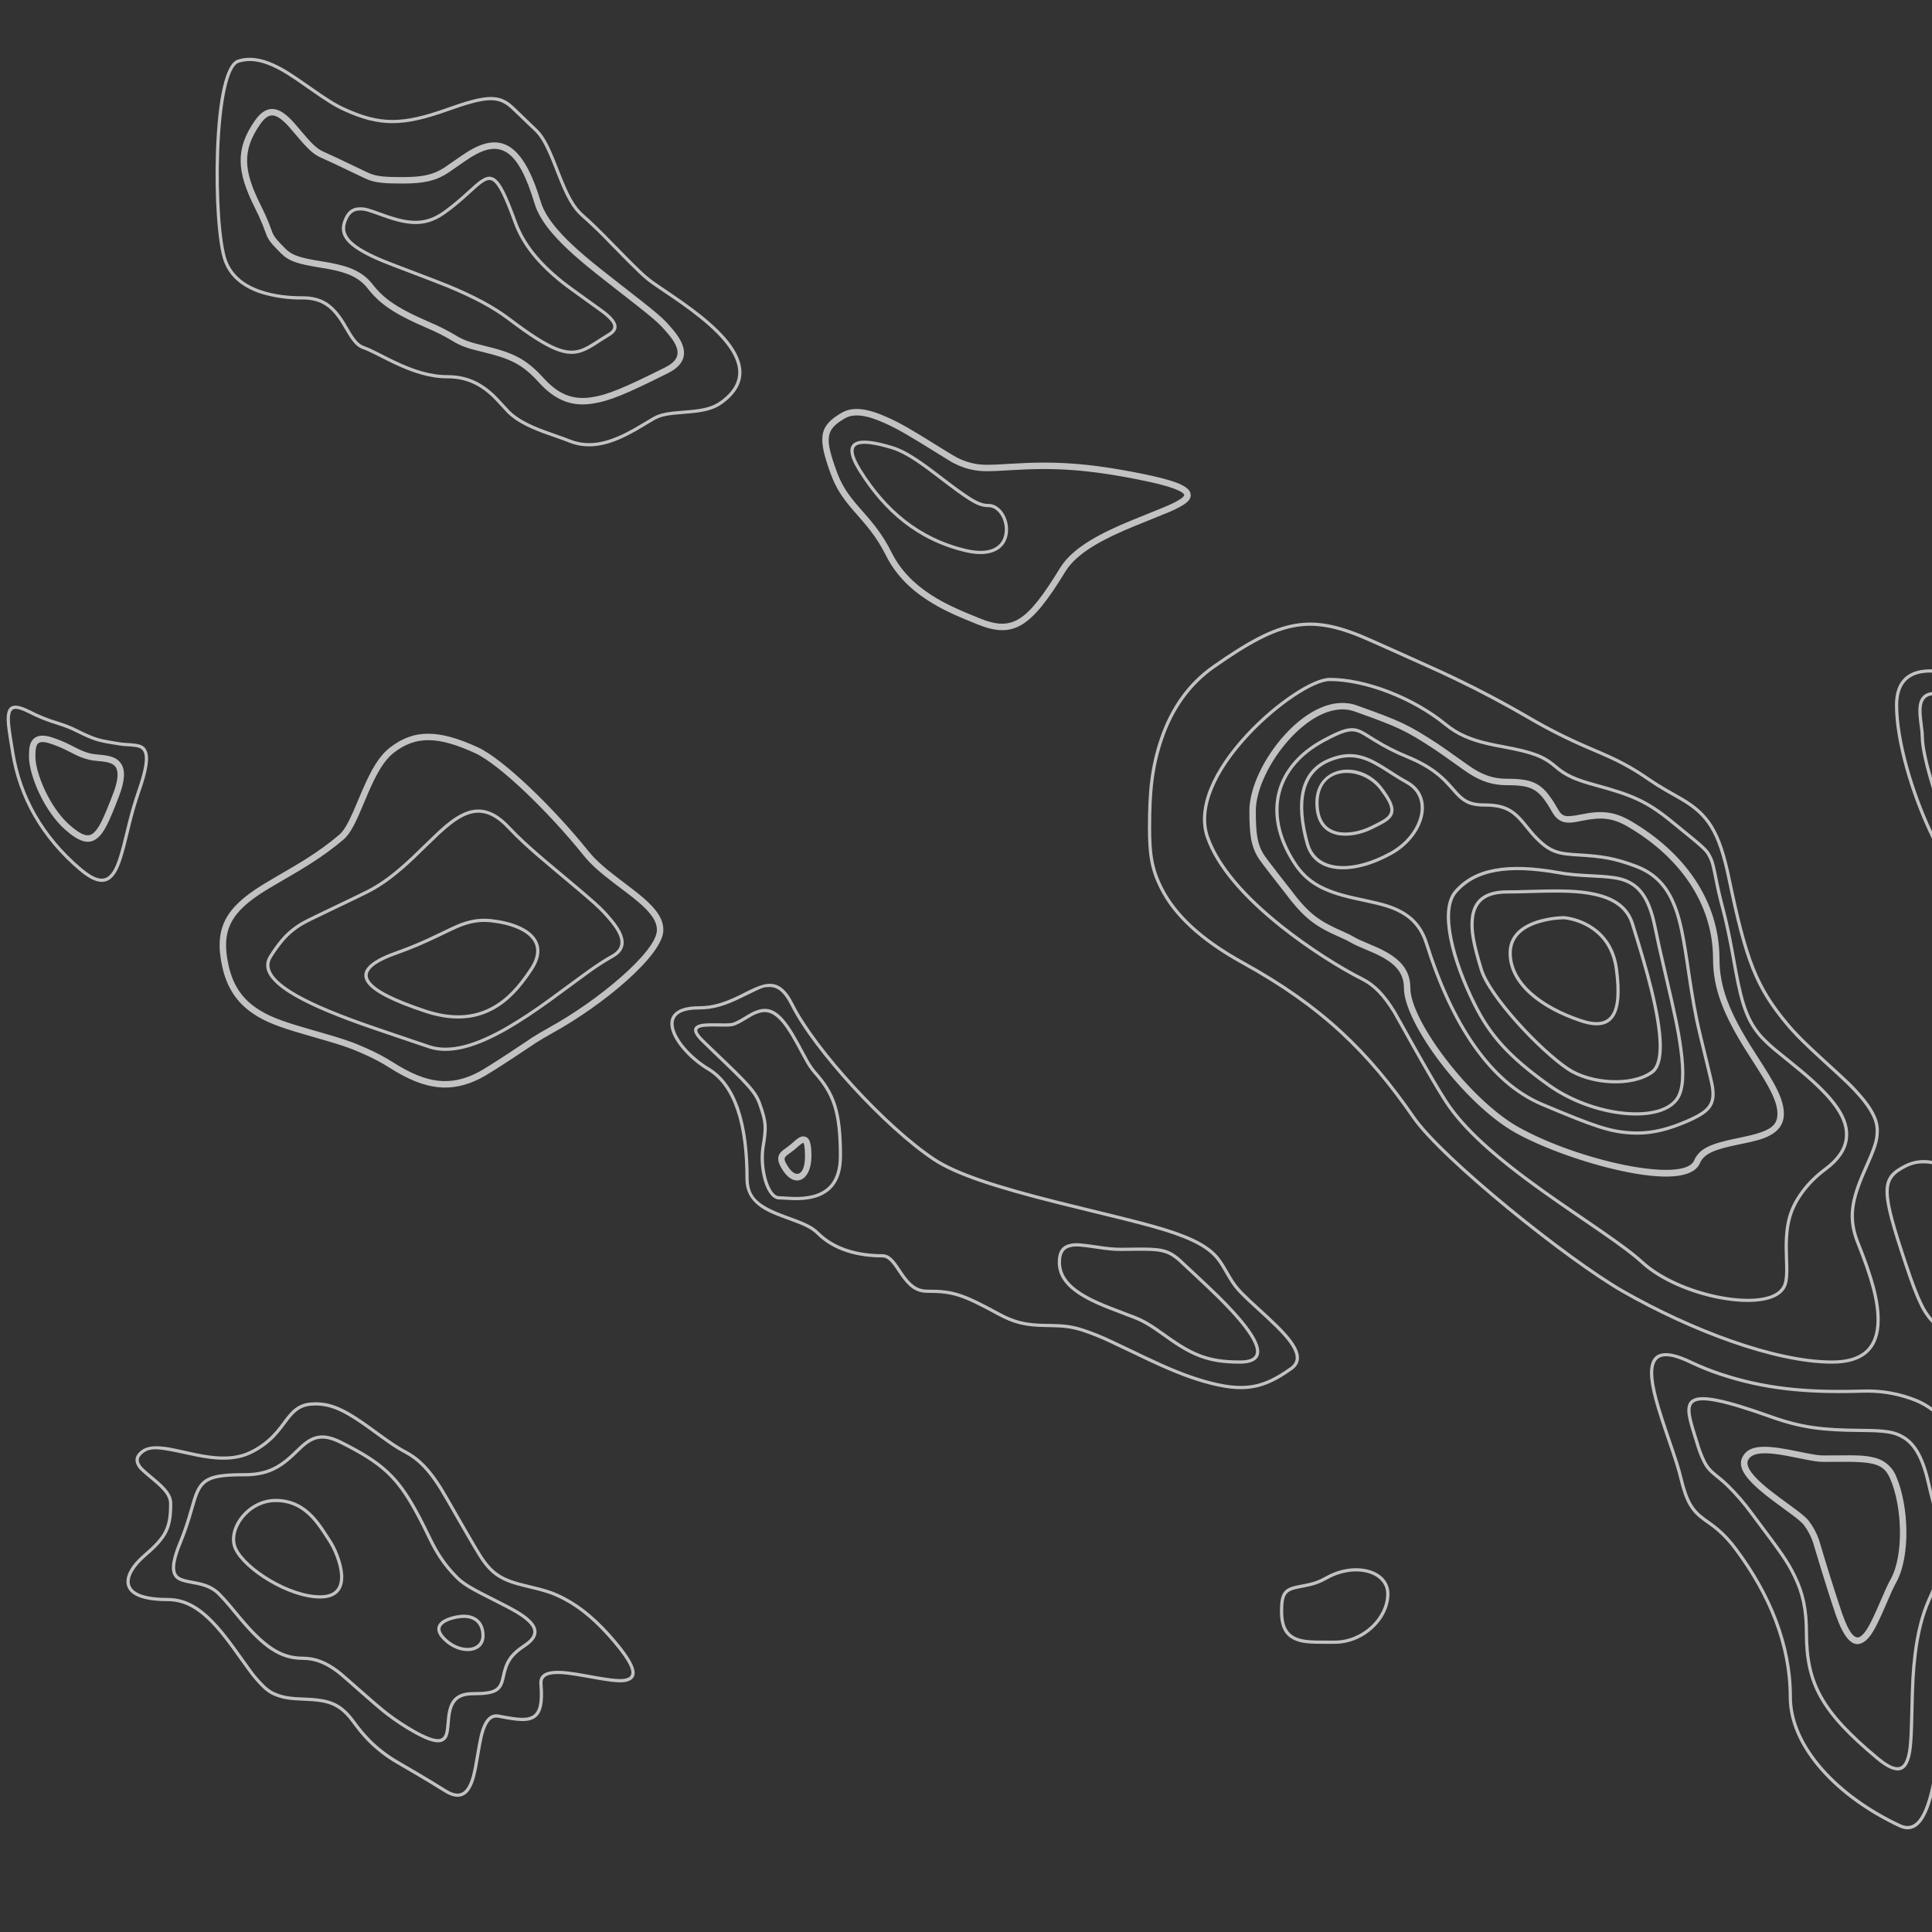 <svg width="600" height="600" viewBox="0 0 600 600" fill="none" xmlns="http://www.w3.org/2000/svg">
<rect x="0" y="0" width="600" height="600" fill="#333333" stroke="none"/>
<g clip-path="url(#clip0_909_173)">
<path d="M600 558.13V553.8C599.52 556.16 599 558.15 598.4 559.95C596.4 565.98 593.8 568.21 590.21 566.54C571.24 557.69 556.5 542.4 556.5 527C556.5 510.8 550.13 495.01 539.4 480.7C537.52 478.2 535.74 476.3 533.87 474.7C533.14 474.08 532.42 473.52 531.57 472.9L529.57 471.47C525.89 468.79 524.25 466.19 522.49 458.88C521.74 455.81 521.11 453.86 518.29 445.62L517.66 443.74C514.42 434.16 513.1 428.77 513.49 425.09C513.97 420.66 517.29 419.86 524.79 423.45C527.762 424.868 530.818 426.104 533.94 427.15C547.83 431.82 560.9 432.95 576.6 432.57L578.55 432.52L580 432.5C585.161 432.502 590.273 433.507 595.05 435.46C596.821 436.208 598.485 437.186 600 438.37V437.11C598.583 436.087 597.057 435.225 595.45 434.54C590.089 432.342 584.321 431.313 578.53 431.52L576.58 431.57C560.98 431.95 548.01 430.82 534.26 426.2C531.175 425.168 528.156 423.949 525.22 422.55C517.18 418.71 513.06 419.7 512.5 424.98C512.08 428.87 513.42 434.32 516.71 444.06L517.35 445.94C520.15 454.14 520.78 456.09 521.51 459.12C523.33 466.64 525.1 469.46 528.98 472.28L530.98 473.71C531.82 474.31 532.52 474.86 533.23 475.46C535.233 477.2 537.034 479.159 538.6 481.3C549.21 495.45 555.5 511.04 555.5 527C555.5 542.88 570.5 558.45 589.79 567.45C594.09 569.46 597.18 566.79 599.35 560.27C599.58 559.59 599.79 558.88 600 558.14V558.13ZM600 495.97V493.52L598.54 496.79C596.44 501.59 595.08 507.12 594.28 513.56C593.62 518.86 593.44 522.86 593.24 532.06C593.04 541.38 592.74 544.81 591.61 547.11C590.33 549.71 587.94 549.46 583.32 545.61C566.18 531.31 561.5 522.71 561.5 506.99C561.5 499.82 560.4 494.6 557.8 489.31C555.53 484.64 554.15 482.69 544.4 469.69C542.115 466.554 539.573 463.614 536.8 460.9C535.674 459.819 534.493 458.798 533.26 457.84C532.88 457.54 532.62 457.32 532.37 457.1C531.276 456.184 530.381 455.054 529.74 453.78C528.812 451.871 528.056 449.883 527.48 447.84L527.11 446.64L526.75 445.49C526.46 444.58 526.27 443.94 526.09 443.33C525.64 441.8 525.35 440.65 525.18 439.67C524.8 437.47 525.06 436.18 526.03 435.52C528.38 433.91 535.31 435.28 549.83 440.46C559.37 443.86 565.95 444.63 577.68 444.72C585.39 444.78 588.11 445.12 590.93 446.84C594.41 448.96 596.77 453.24 598.51 461.1C599.01 463.3 599.5 465.29 600 467.08V463.1L599.49 460.88C597.69 452.78 595.21 448.28 591.45 445.98C588.41 444.13 585.59 443.78 577.68 443.72C566.07 443.63 559.58 442.88 550.17 439.52C535.24 434.2 528.22 432.81 525.47 434.69C524.09 435.63 523.76 437.29 524.19 439.84C524.43 441.117 524.744 442.379 525.13 443.62L525.79 445.79L526.15 446.94L526.52 448.14C527.114 450.239 527.893 452.28 528.85 454.24C529.65 455.77 530.46 456.76 531.71 457.85L532.63 458.62L533.65 459.45C534.55 460.19 535.3 460.85 536.12 461.63C538.849 464.304 541.351 467.201 543.6 470.29C553.3 483.22 554.67 485.16 556.91 489.75C559.43 494.9 560.5 499.97 560.5 506.99C560.5 523.03 565.32 531.9 582.68 546.37C587.72 550.57 590.86 550.92 592.51 547.55C593.73 545.05 594.03 541.61 594.24 532.08C594.44 522.92 594.62 518.93 595.27 513.68C596.06 507.34 597.39 501.88 599.46 497.19L600 495.98V495.97ZM600 207.87C592.69 207.71 588.5 211.2 588.5 219C588.5 230.41 593.55 247.35 600 260.5V258.2C594.07 245.48 589.5 229.73 589.5 219C589.5 211.82 593.2 208.7 600 208.87V207.87ZM600 214.92C598.77 215.06 597.82 215.5 597.13 216.23C595.73 217.71 595.53 219.95 595.97 223.81L596.13 225.11C596.341 226.397 596.464 227.696 596.5 229C596.5 232.2 597.98 238.52 600 244.9V241.45C598.51 236.32 597.5 231.58 597.5 229C597.5 228.02 597.42 227.25 597.13 224.98L596.97 223.69C596.55 220.13 596.73 218.1 597.85 216.92C598.35 216.39 599.06 216.05 600 215.92V214.92ZM600 410.9V409.43C598.812 407.997 597.814 406.418 597.03 404.73C595.71 402.03 594.35 398.45 592.47 392.84C584.62 369.29 584.64 366.24 592.22 362.44C594.47 361.32 597.02 361.01 600 361.53V360.51C597.22 359.958 594.335 360.323 591.78 361.55C583.54 365.67 583.52 369.15 591.53 393.15C593.41 398.81 594.78 402.42 596.13 405.17C597.092 407.282 598.4 409.219 600 410.9ZM566.36 452C564.68 452 563.32 451.77 558.02 450.69L555.64 450.22C547.38 448.65 542.92 448.92 541.11 452.55C539.73 455.3 541.58 458.41 545.86 462.23C547.494 463.659 549.189 465.017 550.94 466.3C551.88 467 555.83 469.89 556.73 470.57C558.59 471.97 559.7 472.94 560.2 473.6C561.457 475.263 562.434 477.121 563.09 479.1C563.02 478.9 567.11 492.75 570.05 501.32C572.75 509.17 575.61 512.04 578.87 509.91C580.98 508.51 582.53 505.67 585.47 498.88C587.45 494.26 587.97 493.12 588.87 491.48C593.42 483.3 592.77 467.58 588.92 458.61C588.347 457.113 587.408 455.783 586.188 454.742C584.969 453.701 583.509 452.982 581.94 452.65C579.35 451.99 577.08 451.9 570.16 451.98L566.36 452ZM566.36 454C567.49 454 568.45 454 570.18 453.98C582.25 453.85 585.01 454.55 587.08 459.39C590.71 467.86 591.34 482.94 587.13 490.51C586.17 492.24 585.65 493.39 583.63 498.09C580.91 504.39 579.39 507.17 577.77 508.23C576.13 509.31 574.27 507.43 571.95 500.68C569.5 493.307 567.177 485.892 564.98 478.44C564.256 476.267 563.182 474.227 561.8 472.4C561.15 471.53 559.95 470.5 557.94 468.97C557.02 468.27 553.07 465.4 552.14 464.7C550.12 463.2 548.54 461.93 547.19 460.73C543.56 457.5 542.1 455.03 542.89 453.45C544.1 451.03 547.96 450.8 555.27 452.18L557.62 452.65C563.11 453.76 564.48 454 566.36 454ZM103.16 261.04C99.72 263.75 96.16 266.14 91.72 268.79C90.66 269.43 83.3 273.69 81.37 274.89C70.1 281.89 66.37 288.24 69.02 300.22C70.47 306.74 73.55 311.32 78.41 314.66C82.24 317.29 86.48 318.92 94.49 321.22C106.46 324.67 108.17 325.21 113.31 327.5C116.012 328.7 118.623 330.097 121.12 331.68C132.23 338.75 140.22 339.38 149.08 334.96C152.64 333.19 166.28 323.96 166.28 323.95C167.983 322.875 169.717 321.852 171.48 320.88C187.52 312.05 205.75 296.72 206 289.03C206.11 285.57 204.01 282.46 199.72 278.77C198.69 277.87 197.54 276.96 196.04 275.82C195.32 275.27 192.66 273.26 192.1 272.82C187.63 269.42 184.92 267.03 182.78 264.37C171.66 250.55 156.23 235.69 148.42 232.09C136.36 226.55 128.58 226.32 121.05 232.21C117.8 234.75 115.4 238.75 112.47 245.56C112.18 246.21 110.17 251.01 109.59 252.3C107.97 255.95 106.69 258.1 105.35 259.24C104.63 259.84 103.9 260.44 103.15 261.04H103.16ZM106.65 260.76C108.28 259.37 109.68 257.02 111.42 253.11C112 251.81 114.02 246.99 114.3 246.35C117.11 239.85 119.38 236.05 122.28 233.79C129.11 228.44 136.13 228.64 147.58 233.91C155.03 237.33 170.28 252.03 181.22 265.63C183.49 268.45 186.3 270.93 190.89 274.42L194.83 277.4C196.054 278.325 197.251 279.286 198.42 280.28C202.29 283.61 204.09 286.28 204 288.97C203.79 295.61 185.86 310.69 170.52 319.12C168.76 320.09 167.02 321.12 165.22 322.25C165.1 322.33 151.61 331.47 148.19 333.17C139.97 337.27 132.73 336.69 122.19 329.99C119.61 328.357 116.912 326.917 114.12 325.68C108.87 323.33 107.12 322.78 95.04 319.3C87.24 317.06 83.14 315.48 79.54 313C75.1 309.96 72.31 305.82 70.98 299.78C68.54 288.76 71.81 283.18 82.43 276.58C84.33 275.4 91.66 271.16 92.75 270.5C97.25 267.81 100.88 265.38 104.39 262.6C105.16 262 105.91 261.39 106.65 260.76ZM512.28 241.6C507.98 238.62 504.4 236.6 500.14 234.65C499.3 234.25 498.41 233.87 497.36 233.41L492.99 231.53C486.901 228.904 480.977 225.912 475.25 222.57C466.202 217.284 456.901 212.445 447.38 208.07C443.16 206.12 425.49 198.23 426.21 198.55C407.04 189.93 398.11 191.62 376.71 206.6C368.8 212.14 363.47 219.85 360.26 229.26C357.24 238.09 356.5 245.77 356.5 257.01C356.5 265.33 357.16 269.96 360.18 275.98C364.36 284.34 372.48 292.12 385.76 299.45C410.21 312.94 424.59 327 438.59 347.29C447.42 360.09 486.35 391.5 503.75 401.44C524.96 413.55 551.11 423.5 569 423.5C579.05 423.5 583.67 418.72 583.76 410.13C583.83 403.81 581.7 396.4 577.46 385.81C574.51 378.44 575.44 372.91 579.62 363.52C582.81 356.35 583.5 354.38 583.5 351C583.5 347.65 581.63 344.1 577.98 339.93C575.37 336.93 574.48 336.1 566.08 328.43C560.99 323.77 558 320.83 555.38 317.68C545.92 306.32 542.76 298.21 537.48 272.9C534.36 257.85 530.85 252.62 522.36 247.65C521.56 247.18 518.41 245.4 517.66 244.97C515.821 243.918 514.026 242.791 512.28 241.59V241.6ZM511.72 242.42C513.485 243.638 515.3 244.782 517.16 245.85L521.86 248.52C530.09 253.34 533.43 258.33 536.51 273.12C541.81 298.57 545.02 306.82 554.61 318.33C557.27 321.52 560.29 324.49 565.41 329.17C573.77 336.81 574.65 337.65 577.23 340.59C580.73 344.6 582.5 347.95 582.5 351.01C582.5 354.19 581.82 356.11 578.7 363.13C574.43 372.73 573.46 378.5 576.54 386.2C580.72 396.67 582.83 403.98 582.76 410.13C582.68 418.19 578.5 422.51 569 422.51C551.33 422.51 525.32 412.61 504.25 400.58C486.97 390.7 448.15 359.38 439.41 346.73C425.33 326.31 410.84 312.14 386.24 298.57C373.12 291.34 365.15 283.7 361.07 275.54C358.15 269.68 357.5 265.19 357.5 257.01C357.5 245.88 358.24 238.28 361.2 229.58C364.35 220.36 369.56 212.83 377.29 207.42C398.42 192.62 406.99 191 425.79 199.47C425.09 199.15 442.75 207.03 446.96 208.97C448.66 209.77 450.26 210.52 451.82 211.27C459.625 215.015 467.275 219.075 474.75 223.44C480.513 226.801 486.474 229.81 492.6 232.45L496.97 234.33C498.01 234.78 498.89 235.17 499.73 235.56C503.93 237.471 507.944 239.767 511.72 242.42ZM519.32 254.62C511.62 248.37 507.02 246.45 495.64 243.35C489.52 241.68 486.52 240.4 483.33 237.63C479.53 234.33 475.86 233.11 467.47 231.53C464.72 231.01 463.8 230.83 462.41 230.51C456.93 229.27 452.93 227.58 449.31 224.62C438.89 216.09 423.91 210.51 413 210.51C407.67 210.51 396.23 218.09 387.26 227.67C376.53 239.13 371.3 250.94 374.53 260.17C377.71 269.27 385.92 278.74 397.56 288.03C406 294.76 415.92 301.03 422.78 304.46C426.5 306.32 429.37 309.34 432.55 314.45C433.24 315.55 443.65 334.7 448.58 342.28C454.2 350.93 463.98 359.64 478.81 370.24C481.855 372.411 484.922 374.551 488.01 376.66C488.14 376.75 494.82 381.31 496.61 382.55C503.08 387.01 506.96 389.9 509.66 392.38C521.3 403.05 546.8 407.92 553.36 401.36C555.32 399.4 555.56 397.3 555.31 390.84C554.94 381.42 555.81 376.34 560.26 370.33C562.258 367.694 564.63 365.363 567.3 363.41C571.23 360.46 573.37 357.3 573.86 353.92C574.83 347.31 569.99 340.86 559.69 332.23C558.11 330.91 553.02 326.79 552.6 326.45C550.742 324.991 548.994 323.396 547.37 321.68C543.27 317.05 541.52 312.13 539.57 301.61C539.297 300.155 539.03 298.698 538.77 297.24C538.44 295.37 538.17 293.94 537.89 292.51C537.15 288.73 536.39 285.33 535.49 281.88C534.49 278.1 534.11 276.38 533.13 271.51C532.53 268.49 532.2 267.3 531.57 266.04C530.35 263.59 530.3 263.54 519.32 254.62ZM518.68 255.4C529.45 264.14 529.56 264.24 530.68 266.48C531.26 267.64 531.56 268.78 532.15 271.7C533.13 276.59 533.51 278.33 534.52 282.14C535.42 285.57 536.17 288.94 536.91 292.7C537.364 295.012 537.794 297.329 538.2 299.65L538.59 301.8C540.57 312.48 542.36 317.54 546.63 322.34C548.287 324.097 550.072 325.728 551.97 327.22C552.39 327.56 557.47 331.69 559.04 333C569.08 341.4 573.76 347.65 572.87 353.78C572.42 356.88 570.43 359.81 566.7 362.61C563.7 364.86 561.31 367.23 559.46 369.73C554.83 375.97 553.94 381.25 554.31 390.88C554.56 397.02 554.32 398.98 552.65 400.66C546.55 406.76 521.63 401.99 510.34 391.64C507.59 389.12 503.68 386.21 497.18 381.72L488.58 375.83C484.95 373.35 482.13 371.39 479.39 369.43C464.66 358.89 454.95 350.25 449.42 341.73C444.52 334.19 434.11 315.05 433.4 313.93C430.13 308.67 427.14 305.52 423.22 303.56C416.43 300.16 406.57 293.93 398.19 287.24C386.67 278.06 378.58 268.71 375.47 259.84C372.4 251.06 377.49 239.57 387.99 228.35C396.79 218.95 408.03 211.51 413 211.51C423.67 211.51 438.43 217.01 448.68 225.4C452.44 228.47 456.58 230.21 462.18 231.49C463.59 231.81 464.53 231.99 467.29 232.51C475.5 234.06 479.05 235.24 482.67 238.39C486.01 241.29 489.12 242.61 495.37 244.31C506.63 247.38 511.12 249.25 518.68 255.4ZM388 251.85C388 259.41 388.6 262.77 390.6 266.15C391.7 267.99 398.26 276.2 399.2 277.45C405.16 285.39 408.53 287.73 416.46 291.21C417.8 291.79 418.66 292.21 419.49 292.71C420.04 293.04 420.69 293.37 421.49 293.73C422.2 294.06 425.95 295.63 427.01 296.12C433.06 298.9 436 301.92 436 306.85C436 317.82 454.95 342.97 470.51 351.72C478.69 356.32 491.81 361.08 503.29 363.58C516.62 366.48 525.78 366.06 527.91 361.26C529.23 358.29 532.31 357 539.89 355.45L540.49 355.33C545.33 354.34 547.43 353.78 549.52 352.69C552.44 351.19 554 348.99 554 345.85C554 343.11 552.92 340.08 550.75 336.18C549.9 334.65 548.93 333.05 547.52 330.83C547.68 331.08 544.69 326.43 543.85 325.07C537.16 314.37 534 306.57 534 297.85C534 279.44 522.78 264.48 506.5 254.99C501.28 251.94 497.27 251.68 491.3 252.87C486.26 253.87 485.25 253.77 483.87 251.35C479.37 243.5 476.83 241.85 468 241.85C464.07 241.85 461.03 240.87 457.53 238.69C455.97 237.72 448.86 232.52 446.54 231.01C437.34 225.03 435.2 224.01 421.34 219.06C414.39 216.58 406.16 220.34 399.01 228.18C392.46 235.37 388 244.79 388 251.85ZM390 251.85C390 245.35 394.25 236.37 400.49 229.53C407.16 222.21 414.65 218.79 420.66 220.94C434.39 225.84 436.39 226.79 445.46 232.69C447.7 234.15 454.83 239.37 456.47 240.39C460.27 242.75 463.67 243.85 468 243.85C476.08 243.85 477.98 245.08 482.13 252.35C483.23 254.26 484.64 255.23 486.48 255.44C487.78 255.58 488.38 255.49 491.7 254.83C497.23 253.73 500.77 253.95 505.5 256.71C521.22 265.88 532 280.26 532 297.85C532 307.05 535.28 315.14 542.15 326.13L545.83 331.9C547.22 334.09 548.18 335.67 549 337.15C551.02 340.78 552 343.53 552 345.85C552 350.04 549.13 351.52 540.1 353.37L539.49 353.49C531.22 355.19 527.79 356.62 526.09 360.44C522.92 367.58 490.09 360.44 471.49 349.98C456.51 341.55 438 316.99 438 306.85C438 300.95 434.53 297.37 427.84 294.3C426.74 293.8 422.99 292.22 422.32 291.92C421.58 291.58 421 291.28 420.52 290.99C419.6 290.44 418.67 289.99 417.27 289.37C409.62 286.02 406.52 283.87 400.8 276.25C399.78 274.89 393.33 266.83 392.33 265.14C390.54 262.13 390 259.08 390 251.84V251.85ZM427.18 229.45C427.03 229.35 424.78 227.94 424.23 227.61C423.27 227.04 422.53 226.67 421.8 226.44C419.23 225.61 416.74 226.34 410.76 229.56C395.9 237.56 391.33 252.43 401.58 268.27C405.62 274.51 410.95 277.27 420.3 279.38C421.15 279.58 421.5 279.65 423.43 280.06C429.47 281.35 432.21 282.14 435.03 283.71C438.66 285.73 441.12 288.69 442.53 293.15C450.4 318.08 462.25 336.49 478.81 343.46C495.26 350.39 499.94 351.99 506.79 352.35C511.73 352.6 516.59 351.7 522.19 349.46C524.128 348.726 526.013 347.857 527.83 346.86C531.85 344.53 532.97 342.12 532.33 337.55C532.03 335.42 528.56 322.02 527.49 316.9C526.86 313.85 526.3 310.76 525.74 307.21C525.261 304.248 524.811 301.281 524.39 298.31C522.97 288.9 521.89 284.04 519.9 279.66C517.44 274.23 513.77 270.63 508.18 268.53C501.59 266.06 497.64 265.43 490.15 265C485.4 264.73 483.47 264.36 481.15 262.95C480.54 262.58 479.93 262.14 479.33 261.62C478.12 260.576 476.993 259.44 475.96 258.22C475.37 257.53 473.58 255.32 473.33 255.03C469.97 251.03 467.03 249.5 461 249.5C457.06 249.5 455.1 248.58 452.82 246.14C452.99 246.32 450.07 243 448.97 241.92C446.945 239.951 444.661 238.269 442.18 236.92C440.68 236.09 439.03 235.3 437.19 234.54C433.712 233.132 430.363 231.426 427.18 229.44V229.45ZM441.7 237.79C444.101 239.096 446.311 240.724 448.27 242.63C449.577 243.999 450.851 245.399 452.09 246.83C454.55 249.46 456.77 250.5 461 250.5C466.72 250.5 469.39 251.89 472.57 255.67C472.8 255.95 474.6 258.17 475.2 258.87C476.263 260.129 477.424 261.302 478.67 262.38C479.32 262.93 479.97 263.41 480.63 263.81C483.13 265.32 485.18 265.71 490.1 266C497.49 266.42 501.35 267.04 507.82 269.47C513.16 271.47 516.64 274.87 518.99 280.07C520.92 284.34 521.99 289.14 523.4 298.46L524.05 302.8L524.75 307.37C525.32 310.93 525.87 314.04 526.51 317.1C527.59 322.28 531.05 335.63 531.34 337.69C531.93 341.86 530.99 343.87 527.33 345.99C525.98 346.76 524.23 347.57 521.81 348.54C516.35 350.72 511.63 351.59 506.84 351.34C500.15 351 495.52 349.41 479.19 342.54C462.98 335.71 451.27 317.53 443.48 292.84C441.99 288.14 439.36 284.98 435.51 282.84C432.58 281.21 429.77 280.39 423.64 279.08C421.72 278.68 421.36 278.59 420.52 278.4C411.4 276.34 406.28 273.7 402.42 267.73C392.5 252.39 396.87 238.18 411.24 230.44C416.99 227.34 419.27 226.68 421.49 227.39C422.14 227.59 422.82 227.93 423.72 228.47C424.27 228.79 426.49 230.19 426.65 230.29C429.881 232.304 433.28 234.033 436.81 235.46C438.61 236.21 440.23 236.98 441.7 237.79ZM484.09 270.51C467.94 267.64 457.73 269.54 451.62 276.67C446.54 282.6 450.49 298.09 457.55 312.22C462.34 321.8 468.15 328.43 480.71 337.41C494.86 347.51 516.21 349.61 521.42 341.26C523.28 338.29 523.52 333.12 522.48 325.53C521.7 319.85 520.62 314.82 517.75 302.55L517.63 302.04C516.04 295.24 515.26 291.73 514.49 287.9C513.04 280.65 510.75 276.43 507.23 274.16C504.42 272.36 501.7 271.88 494.9 271.54C489.57 271.27 487.34 271.08 484.09 270.51ZM483.91 271.49C487.21 272.08 489.47 272.27 494.85 272.54C501.47 272.87 504.08 273.32 506.69 275C509.94 277.1 512.11 281.09 513.51 288.1C514.28 291.94 515.07 295.45 516.66 302.27L516.78 302.77C519.64 315.01 520.71 320.03 521.48 325.67C522.51 333.03 522.27 338.03 520.58 340.74C515.76 348.44 495.04 346.41 481.29 336.59C468.86 327.71 463.16 321.2 458.45 311.78C451.59 298.06 447.7 282.78 452.38 277.33C458.22 270.52 468.08 268.68 483.91 271.49ZM468 276.5C460.88 276.5 457.34 279.58 456.75 285.2C456.33 289.22 457.18 293.34 459.52 301.14C462.08 309.66 477.88 326.52 486.72 332.42C493.73 337.09 506.74 338.09 513.29 333.41C517.28 330.56 516.82 321.33 513.27 306.95C512.59 304.2 511.8 301.3 510.9 298.19C509.927 294.797 508.91 291.417 507.85 288.05L507.48 286.85C506 282.05 502.38 279.1 496.75 277.58C492.35 276.38 487.21 276.08 479.27 276.25L475.38 276.35C471.51 276.46 469.96 276.5 468 276.5ZM468 277.5C469.97 277.5 471.53 277.46 475.41 277.35L479.29 277.25C487.14 277.08 492.21 277.38 496.49 278.55C501.81 279.98 505.16 282.71 506.52 287.15C507.05 288.888 507.583 290.624 508.12 292.36C508.8 294.56 509.39 296.53 509.94 298.46C510.84 301.56 511.62 304.45 512.3 307.19C515.73 321.07 516.17 330.12 512.7 332.59C506.53 337.01 493.97 336.04 487.28 331.59C478.62 325.81 462.95 309.1 460.48 300.86C458.18 293.19 457.34 289.15 457.75 285.3C458.28 280.2 461.39 277.5 468 277.5ZM485.79 284.5C482.882 284.566 479.998 285.037 477.22 285.9C471.8 287.68 468.5 290.93 468.5 296C468.5 305.59 478.01 313.2 490.84 317.47C500.66 320.75 504.46 315.68 502.5 300.93C501.66 294.65 498.68 290.26 494.26 287.47C491.692 285.863 488.799 284.848 485.79 284.5ZM486.39 285.58C488.997 285.981 491.494 286.91 493.73 288.31C497.91 290.95 500.71 295.09 501.5 301.07C503.39 315.18 500.14 319.52 491.16 316.53C478.7 312.37 469.5 305 469.5 296C469.5 291.44 472.48 288.5 477.53 286.85C480.181 285.995 482.945 285.54 485.73 285.5C485.86 285.5 486.08 285.53 486.39 285.58ZM405.52 262.13C408.24 271.93 420.45 271.99 432.24 265.43C442.41 259.79 446.04 247.45 437.24 242.56C435.712 241.719 434.217 240.818 432.76 239.86L430.73 238.56C429.459 237.735 428.151 236.967 426.81 236.26C422.08 233.83 417.99 233.46 412.81 235.54C403.65 239.2 401.83 248.87 405.51 262.14L405.52 262.13ZM426.35 237.15C427.663 237.842 428.945 238.593 430.19 239.4L432.22 240.7C433.06 241.23 433.72 241.65 434.38 242.05C435.2 242.55 435.98 243.01 436.76 243.44C444.7 247.84 441.35 259.24 431.76 264.56C420.45 270.85 408.96 270.79 406.48 261.86C402.91 249.03 404.63 239.89 413.18 236.46C418.08 234.51 421.87 234.84 426.35 237.16V237.15ZM408.5 249.3C408.5 255 410.94 258.3 415.14 259.26C418.44 260.02 422.7 259.21 426.22 257.45L428.11 256.51C428.78 256.17 429.29 255.89 429.74 255.63C433.81 253.25 433.87 250.66 429.4 244.7C422.6 235.64 408.5 237.54 408.5 249.3ZM409.5 249.3C409.5 244 412.37 240.75 416.82 240.14C421.05 239.57 425.81 241.58 428.6 245.3C432.75 250.84 432.7 252.74 429.24 254.77C428.8 255.02 428.31 255.28 427.65 255.62L425.78 256.55C422.44 258.22 418.42 258.99 415.36 258.29C411.63 257.43 409.5 254.55 409.5 249.29V249.3ZM77.78 450.54C74.72 452.07 71.24 452.56 67.1 452.24C64.57 452.04 62.19 451.62 58.3 450.75C52.94 449.56 51.97 449.37 49.97 449.21C47.19 448.98 45.15 449.38 43.68 450.61C42.1 451.92 41.72 453.33 42.42 454.83C43.08 456.21 43.47 456.57 47.47 459.9C51 462.83 52.5 464.73 52.5 466.99C52.5 474.29 51.21 477.01 44.67 482.61C40.81 485.91 38.74 489.45 39.39 492.23C40.14 495.48 44.35 497.25 52 497.25C59.18 497.25 64.7 501.86 72.03 511.93C72.53 512.63 75.99 517.5 76.97 518.8C78.369 520.776 79.949 522.618 81.69 524.3C82.75 525.28 83.78 526 84.79 526.45C87.64 527.71 89.84 528.02 94.62 528.19C102.28 528.46 105.49 529.64 109.6 535.29C111.18 537.46 112.71 539.29 114.28 540.89C116.866 543.48 119.773 545.728 122.93 547.58C123.08 547.66 133.62 553.77 137.73 556.41C141.49 558.83 144.18 558.45 145.95 555.64C147.23 553.61 147.85 551.1 148.82 545.29C149.66 540.21 150.09 538.21 150.88 536.36C151.85 534.06 153.09 533.12 154.9 533.48C161.1 534.72 163.85 534.87 165.88 533.68C168.25 532.28 169.01 529.06 168.5 522.95C168.34 520.99 169.54 520.08 172.26 519.91C174.5 519.78 177.16 520.11 182.2 521.03L182.89 521.15C190.86 522.6 193.61 522.87 195.61 521.88C198.52 520.45 197.21 516.61 191.38 509.67C185.9 503.14 180.78 498.86 175.62 496.14C171.88 494.17 169.68 493.49 163.46 492.04C156.17 490.32 153.06 488.53 149.42 482.73C146.46 477.98 138.68 464.11 137.28 461.89C133.69 456.22 130.48 452.79 126.23 450.55C123.63 449.17 121.51 447.73 117.06 444.48L115.68 443.47C107.83 437.75 103.38 435.49 98 435.49C93.78 435.49 91.51 436.85 88.87 440.26C88.53 440.69 87.2 442.48 86.87 442.93C86.02 444.02 85.27 444.91 84.42 445.76C82.493 447.717 80.248 449.334 77.78 450.54ZM78.22 451.44C81.02 450.04 83.22 448.41 85.14 446.47C86.01 445.57 86.79 444.66 87.65 443.54C88 443.08 89.33 441.29 89.66 440.87C92.13 437.69 94.12 436.49 98 436.49C103.09 436.49 107.4 438.69 115.09 444.27L116.47 445.28C120.96 448.57 123.1 450.02 125.77 451.43C129.83 453.58 132.93 456.88 136.43 462.43C137.82 464.62 145.59 478.48 148.58 483.25C152.37 489.32 155.71 491.23 163.24 493C169.37 494.45 171.51 495.1 175.16 497.02C180.2 499.68 185.21 503.88 190.62 510.32C196.05 516.78 197.15 520.01 195.17 520.98C193.47 521.82 190.69 521.55 183.07 520.17L182.37 520.04C177.25 519.11 174.55 518.77 172.2 518.92C168.99 519.12 167.28 520.4 167.5 523.03C167.98 528.79 167.3 531.67 165.37 532.81C163.64 533.83 161.03 533.69 155.1 532.5C152.75 532.03 151.1 533.28 149.96 535.97C149.13 537.92 148.69 539.97 147.89 544.77L147.83 545.13C146.89 550.78 146.28 553.24 145.11 555.11C143.65 557.41 141.59 557.71 138.27 555.57C134.13 552.91 123.58 546.8 123.46 546.72C120.372 544.91 117.529 542.712 115 540.18C113.332 538.471 111.795 536.639 110.4 534.7C106.08 528.75 102.59 527.47 94.66 527.2C90 527.03 87.9 526.73 85.2 525.53C84.3 525.13 83.35 524.47 82.36 523.57C80.664 521.93 79.124 520.136 77.76 518.21C76.8 516.91 73.36 512.05 72.83 511.34C65.33 501.03 59.61 496.25 52 496.25C44.76 496.25 40.98 494.65 40.36 492.01C39.82 489.69 41.72 486.46 45.33 483.37C52.08 477.58 53.5 474.58 53.5 466.99C53.5 464.32 51.86 462.25 48.11 459.13C44.31 455.96 43.88 455.57 43.33 454.4C42.83 453.34 43.08 452.41 44.32 451.37C46.55 449.52 49.04 449.72 58.08 451.73C62.01 452.6 64.43 453.03 67.02 453.23C71.32 453.57 74.99 453.05 78.22 451.43V451.44ZM106.22 447.54C100.57 444.72 97.26 445.34 93.32 448.91C92.76 449.41 90.72 451.38 90.3 451.78C86.1 455.67 82.23 457.49 76 457.49C64.63 457.49 62 458.9 59.9 465.58C59.64 466.41 58.55 470.18 58.24 471.2C57.44 473.83 56.6 476.23 55.54 478.8C53.41 483.97 52.9 487.12 53.82 489.04C54.59 490.65 55.92 491.22 59.19 491.83C61.51 492.26 61.99 492.36 63.04 492.68C64.89 493.26 66.39 494.08 67.64 495.34C68.64 496.34 69.66 497.47 70.95 499C71.55 499.71 73.86 502.5 74.41 503.14C81.61 511.68 86.84 515.49 94 515.49C97.76 515.49 100.95 516.77 104.59 519.49C106.43 520.86 116.21 529.8 119.81 532.55C122.646 534.726 125.637 536.691 128.76 538.43C133.34 540.97 136.11 541.65 137.74 540.66C139.06 539.86 139.39 538.59 139.68 535.16C139.723 534.556 139.776 533.952 139.84 533.35C140.38 528.62 142.08 526.49 147 526.49C154.11 526.49 155.85 525.26 156.73 521.08C157.69 516.47 158.83 514.38 163.28 511.41C167.25 508.76 167.59 505.99 164.8 503.19C162.8 501.19 160.17 499.69 153.45 496.32C146.84 493.02 144.25 491.52 142.35 489.64C140.356 487.676 138.58 485.504 137.05 483.16C136.07 481.66 135.22 480.12 134.17 478.03L132.05 473.73C131.14 471.9 130.33 470.36 129.44 468.75C123.7 458.43 119.07 453.97 106.22 447.55V447.54ZM128.56 469.24C129.45 470.83 130.25 472.36 131.16 474.18L133.27 478.48C134.15 480.278 135.132 482.024 136.21 483.71C137.781 486.108 139.605 488.331 141.65 490.34C143.65 492.34 146.27 493.85 153 497.21C159.6 500.51 162.2 502.01 164.1 503.9C166.43 506.24 166.18 508.27 162.72 510.57C158.02 513.71 156.76 516.03 155.75 520.87C154.97 524.57 153.66 525.49 147 525.49C141.5 525.49 139.43 528.06 138.85 533.24C138.79 533.74 138.76 534.06 138.68 535.08C138.43 538.14 138.13 539.25 137.22 539.8C136.02 540.54 133.53 539.93 129.24 537.55C126.162 535.835 123.214 533.896 120.42 531.75C116.87 529.05 107.08 520.1 105.18 518.68C101.39 515.85 98 514.49 94 514.49C87.23 514.49 82.2 510.82 75.17 502.49L71.72 498.36C70.649 497.074 69.525 495.833 68.35 494.64C66.95 493.266 65.227 492.265 63.34 491.73C62.24 491.39 61.74 491.28 59.37 490.84C56.42 490.29 55.3 489.82 54.72 488.61C53.96 487.02 54.44 484.11 56.46 479.18C57.497 476.662 58.411 474.096 59.2 471.49C59.51 470.46 60.6 466.69 60.86 465.88C62.81 459.68 65.02 458.49 76 458.49C82.5 458.49 86.61 456.56 90.98 452.51C91.42 452.11 93.44 450.14 93.99 449.65C97.64 446.35 100.51 445.8 105.78 448.44C118.45 454.77 122.93 459.09 128.56 469.24ZM72.7 481.17C75.68 487.62 89.48 496.43 99.44 496.43C104.77 496.43 107 493.45 106.55 488.57C106.23 485.09 104.45 480.66 102.62 477.96L101.1 475.64C100.506 474.717 99.879 473.817 99.22 472.94C95.56 468.14 91.37 465.49 85.6 465.49C76.54 465.49 69.85 475.01 72.7 481.17ZM73.6 480.75C71.08 475.28 77.25 466.49 85.6 466.49C91 466.49 94.93 468.97 98.42 473.55C99.02 474.35 99.59 475.15 100.27 476.19C100.27 476.19 101.47 478.06 101.79 478.52C103.53 481.09 105.25 485.37 105.56 488.66C105.96 492.99 104.13 495.43 99.44 495.43C89.87 495.43 76.42 486.85 73.61 480.75H73.6ZM143.27 501.49C141.19 501.67 138.83 502.3 137.39 503.29C135.27 504.76 135.19 506.89 137.65 509.34C142.79 514.49 150.5 513.68 150.5 507.99C150.5 503.33 147.36 501.15 143.27 501.49ZM143.36 502.49C146.92 502.19 149.5 503.99 149.5 507.99C149.5 512.57 142.97 513.25 138.35 508.64C136.32 506.6 136.37 505.21 137.95 504.12C139.22 503.24 141.43 502.65 143.35 502.49H143.36ZM113.77 276.54C109.13 278.89 96.5 284.78 94.38 285.97C91.696 287.39 89.304 289.303 87.33 291.61C85.958 293.252 84.705 294.99 83.58 296.81C81.18 300.59 83.54 304.47 89.78 308.44C94.75 311.6 101.96 314.74 111.73 318.26C116.57 320 131.36 324.94 132.83 325.46C139.42 327.79 147.68 325.56 157.97 319.6C161.9 317.33 165.97 314.6 170.91 311.06C173.14 309.45 180.41 304.07 181.61 303.21C184.363 301.129 187.245 299.225 190.24 297.51C195.06 294.91 194.69 290.87 190.07 285.38C186.8 281.5 185.9 280.71 171.97 269.05C168.941 266.546 165.977 263.965 163.08 261.31C161.453 259.812 159.879 258.258 158.36 256.65C153.28 251.22 148.56 250.16 143.39 252.73C141.15 253.83 138.86 255.58 135.96 258.25C134.48 259.62 129.02 264.97 127.98 265.95C122.78 270.86 118.52 274.15 113.78 276.55L113.77 276.54ZM114.23 277.44C119.08 274.99 123.41 271.65 128.67 266.68C129.72 265.68 135.17 260.34 136.64 258.99C139.47 256.38 141.7 254.69 143.84 253.62C148.59 251.26 152.84 252.22 157.64 257.33C159.172 258.955 160.759 260.526 162.4 262.04C164.88 264.34 167.56 266.66 171.32 269.81C185.18 281.41 186.09 282.21 189.3 286.02C193.58 291.1 193.88 294.42 189.76 296.63C187.53 297.83 184.86 299.62 181.02 302.4C179.82 303.27 172.55 308.64 170.32 310.25C166.18 313.291 161.892 316.125 157.47 318.74C147.41 324.56 139.4 326.72 133.17 324.52C131.69 324 116.9 319.05 112.07 317.32C102.37 313.82 95.21 310.71 90.32 307.6C84.48 303.89 82.42 300.5 84.42 297.34C85.521 295.562 86.748 293.864 88.09 292.26C89.988 290.042 92.289 288.203 94.87 286.84C96.95 285.68 109.55 279.79 114.23 277.44ZM153.06 285.49C149.95 285.12 147.36 285.36 144.66 286.19C142.51 286.85 141.92 287.12 136.02 289.96C131.27 292.25 127.63 293.82 122.83 295.52C114.45 298.49 111.51 301.75 114 305.28C116.08 308.22 122.04 311.2 131.84 314.46C140.29 317.28 147.32 316.81 153.27 313.56C157.92 311.01 161.6 307.06 165.42 301.26C168.32 296.85 168.15 293.06 165.26 290.2C162.78 287.75 158.39 286.13 153.06 285.5V285.49ZM152.94 286.49C158.07 287.09 162.27 288.65 164.56 290.91C167.09 293.41 167.24 296.68 164.58 300.71C160.85 306.39 157.28 310.22 152.78 312.68C147.08 315.79 140.35 316.25 132.16 313.52C122.57 310.32 116.72 307.4 114.82 304.7C112.88 301.95 115.32 299.25 123.17 296.46C128.01 294.74 131.67 293.16 136.45 290.86C142.29 288.05 142.87 287.79 144.95 287.15C147.536 286.345 150.267 286.119 152.95 286.49H152.94ZM397.5 500.38C397.5 505.16 398.95 507.94 401.93 509.31C404.22 510.36 406.48 510.54 412.72 510.51L414.5 510.5C423.69 510.5 431.5 502.85 431.5 495C431.5 487.41 420.9 484.49 411.76 489.56C408.98 491.11 407.55 491.5 403.19 492.31C398.75 493.14 397.5 494.58 397.5 500.38ZM398.5 500.38C398.5 495.08 399.4 494.04 403.38 493.3C407.83 492.47 409.34 492.05 412.24 490.44C420.81 485.68 430.5 488.34 430.5 495C430.5 502.3 423.14 509.5 414.5 509.5H412.71C406.65 509.54 404.45 509.36 402.35 508.4C399.75 507.2 398.5 504.8 398.5 500.38ZM365.17 382.53C361.46 381.22 356.47 379.83 349.07 377.98C346.49 377.33 332.54 373.94 328.51 372.93C308.92 368 296.96 364.03 290.28 359.58C275.35 349.63 253.41 325.7 246.45 311.78C244.2 307.28 241.8 305.4 238.77 305.53C237.51 305.59 236.16 305.98 234.45 306.73C233.249 307.251 232.068 307.818 230.91 308.43L229.65 309.06C224.87 311.4 221.27 312.5 217 312.5C209.8 312.5 206.99 315.57 208.65 320.41C210.05 324.47 214.57 329.32 219.75 332.43C228.05 337.41 231.5 349.73 231.5 366C231.5 369.59 232.87 372.28 235.48 374.36C237.46 375.94 239.68 376.96 243.95 378.52L244.97 378.89C249.82 380.64 251.95 381.66 253.65 383.35C258.74 388.45 266.19 390.5 274 390.5C275.38 390.5 276.47 391.42 277.99 393.6C278.28 394.01 279.31 395.55 279.46 395.78C282.14 399.7 284.39 401.5 288 401.5C295.84 401.5 298.74 402.43 309.76 408.44C314.94 411.26 318.56 412.02 324.42 412.12C324.68 412.12 324.89 412.12 325.34 412.14C330.16 412.2 332.46 412.44 335.85 413.48C338.888 414.472 341.857 415.661 344.74 417.04C346.91 418.04 355.27 422.05 354.97 421.91C362.76 425.61 368.29 427.89 373.87 429.48C386.28 433.03 392.45 431.72 401.29 425.41C403.87 423.56 404.01 420.98 402.12 417.79C400.67 415.34 398.22 412.7 394.04 408.82L392.26 407.18C388.34 403.58 387.78 403.07 386.36 401.65C384.04 399.33 383.24 398.15 380.88 394.02C378.95 390.66 377.51 388.91 374.61 386.96C372.31 385.42 369.27 383.98 365.17 382.53ZM364.83 383.47C368.86 384.89 371.83 386.3 374.05 387.79C376.8 389.64 378.15 391.28 380.01 394.52C382.41 398.72 383.25 399.96 385.65 402.35C387.08 403.79 387.65 404.31 391.59 407.92L393.36 409.55C397.46 413.37 399.88 415.96 401.26 418.3C402.91 421.09 402.8 423.1 400.71 424.6C392.11 430.74 386.25 431.98 374.14 428.52C368.64 426.95 363.14 424.68 355.4 421.01C355.7 421.15 347.34 417.13 345.16 416.13C342.238 414.735 339.229 413.532 336.15 412.53C332.64 411.44 330.26 411.2 325.35 411.13H324.44C318.72 411.03 315.26 410.3 310.24 407.56C299.08 401.48 296.04 400.5 288 400.5C284.81 400.5 282.8 398.9 280.29 395.22L278.81 393.02C277.11 390.59 275.81 389.5 274 389.5C266.43 389.5 259.22 387.5 254.35 382.65C252.52 380.81 250.31 379.75 245.31 377.95L244.29 377.58C235.69 374.45 232.5 371.91 232.5 366C232.5 349.4 228.97 336.8 220.26 331.57C215.26 328.57 210.91 323.9 209.6 320.09C208.18 315.96 210.43 313.5 217 313.5C221.45 313.5 225.19 312.36 230.09 309.96C237.61 306.29 236.87 306.62 238.81 306.53C241.39 306.43 243.46 308.05 245.55 312.23C252.59 326.3 274.65 350.37 289.72 360.42C296.53 364.96 308.56 368.94 328.27 373.9C332.3 374.92 346.25 378.3 348.83 378.95C356.2 380.79 361.16 382.18 364.83 383.47ZM348 387.5C345.92 387.5 344 387.3 340.75 386.81C335.53 386.04 334.11 385.91 332.29 386.31C329.77 386.87 328.5 388.66 328.5 392C328.5 396.05 330.77 399.29 335.12 402.11C338.36 404.21 341.65 405.64 349.27 408.51L349.54 408.61L351.82 409.47C354.86 410.63 357.09 411.99 361.15 414.9L361.95 415.47C370.14 421.35 375.3 423.5 385 423.5C389.98 423.5 391.88 421.47 390.75 417.88C389.88 415.07 387.17 411.32 382.95 406.75C381.69 405.38 380.31 403.95 378.8 402.45C375.63 399.31 367.55 391.84 367.35 391.65C366.89 391.18 366.42 390.76 365.95 390.39C362.57 387.68 360.18 387.31 351.77 387.46C350.12 387.49 349.14 387.5 348 387.5ZM348 388.5C349.15 388.5 350.13 388.49 351.79 388.46C359.97 388.32 362.19 388.66 365.33 391.17C365.77 391.52 366.21 391.91 366.65 392.35C366.85 392.56 374.95 400.04 378.1 403.17C379.504 404.56 380.878 405.98 382.22 407.43C386.34 411.9 388.98 415.55 389.8 418.18C390.7 421.06 389.35 422.5 385 422.5C375.54 422.5 370.56 420.43 362.54 414.66L361.74 414.09C357.61 411.13 355.32 409.73 352.18 408.53L349.88 407.67L349.63 407.57C342.08 404.73 338.83 403.32 335.66 401.27C331.58 398.62 329.5 395.67 329.5 392C329.5 389.11 330.47 387.74 332.5 387.3C334.15 386.93 335.55 387.05 340.6 387.8C343.9 388.3 345.86 388.5 348 388.5ZM235.53 343.16C237.41 348.6 237.51 349.92 236.51 355.92C235.33 362.98 237.89 372.5 242 372.5C242.504 372.501 243.008 372.524 243.51 372.57L244.15 372.61C247.01 372.79 248.98 372.78 251.09 372.44C257.64 371.38 261.5 367.3 261.5 359C261.5 345.1 259.36 339.31 253.37 332.67C252.403 331.51 251.558 330.254 250.85 328.92C250.26 327.89 248.07 323.79 248.13 323.91C243.69 315.77 240.42 312.38 235.88 313.51C234.71 313.81 233.68 314.28 232.3 315.1L230.91 315.94C229.925 316.563 228.888 317.098 227.81 317.54C227.11 317.81 226.01 317.86 223.06 317.8L222.34 317.79C219.18 317.74 217.56 317.87 216.51 318.45C214.9 319.34 215.31 321.01 217.65 323.35C218.921 324.619 220.208 325.873 221.51 327.11C232.11 337.21 234.26 339.51 235.53 343.16ZM236.47 342.84C235.13 338.94 233.01 336.67 222.2 326.38C220.65 324.91 219.47 323.76 218.35 322.65C216.41 320.7 216.18 319.77 217 319.32C217.82 318.87 219.37 318.74 222.32 318.79L223.04 318.8C226.18 318.86 227.3 318.82 228.18 318.46C229.24 318.05 230.15 317.56 231.43 316.79L232.81 315.96C233.833 315.307 234.949 314.811 236.12 314.49C240 313.52 243.04 316.66 247.25 324.39C247.18 324.26 249.39 328.37 249.98 329.41C250.724 330.805 251.613 332.119 252.63 333.33C258.44 339.8 260.5 345.33 260.5 359C260.5 366.79 257.02 370.47 250.93 371.45C248.92 371.78 247.01 371.79 244.22 371.61C243.81 371.587 243.4 371.564 242.99 371.54C242.57 371.51 242.26 371.5 242 371.5C238.8 371.5 236.4 362.6 237.5 356.08C238.52 349.92 238.41 348.44 236.47 342.84ZM245.73 355.26C245.15 355.78 243.23 357.16 243.18 357.19C241.22 358.76 241.14 360.5 243.17 363.55C246.91 369.19 252 366.64 252 359C252 355.19 251.49 353.33 249.93 352.98C248.75 352.72 247.93 353.28 245.73 355.26ZM247.07 356.74C248.57 355.39 249.3 354.89 249.5 354.94C249.67 354.97 250 356.17 250 359C250 364.87 247.33 366.21 244.83 362.45C243.33 360.19 243.36 359.61 244.43 358.75C244.4 358.78 246.38 357.35 247.07 356.75V356.74ZM24.17 226.55C21.97 225.45 20.5 224.89 18.29 224.19L18.01 224.1C14.972 223.204 12.028 222.015 9.22 220.55C5.05 218.47 2.87 218.67 2.26 221.39C1.82 223.39 2.06 225.4 3.51 234.09C5.78 247.71 12.67 260.23 24.68 270.39C28.98 274.02 32.09 274.78 34.43 272.83C36.31 271.26 37.53 268.26 39.04 262.35C39.34 261.2 40.47 256.52 40.76 255.39C41.534 252.28 42.438 249.204 43.47 246.17C45.87 239.35 46.5 235.39 45.57 233.23C44.8 231.4 43.49 230.99 39.97 230.78C38.48 230.69 37.88 230.64 37 230.5L35.05 230.17C34.33 230.05 33.83 229.97 33.37 229.88C32.27 229.68 31.45 229.5 30.66 229.28C28.96 228.79 27.24 228.08 24.17 226.55ZM23.73 227.45C26.84 228.99 28.61 229.74 30.38 230.24C31.22 230.47 32.07 230.66 33.19 230.87C34.456 231.103 35.726 231.313 37 231.5C37.77 231.63 38.39 231.69 39.92 231.78C43.05 231.96 44.09 232.29 44.66 233.63C45.44 235.47 44.86 239.25 42.53 245.83C41.486 248.893 40.572 252 39.79 255.14L38.07 262.1C36.61 267.8 35.45 270.68 33.79 272.06C31.92 273.62 29.3 272.99 25.32 269.62C13.5 259.62 6.72 247.32 4.49 233.92C3.09 225.47 2.84 223.41 3.24 221.61C3.65 219.74 5.1 219.61 8.78 221.45C11.634 222.935 14.624 224.141 17.71 225.05L17.99 225.15C19.967 225.748 21.887 226.517 23.73 227.45ZM28.23 234.03C26.86 233.71 25.73 233.28 24.33 232.61C23.98 232.43 21.76 231.3 21.01 230.94C19.51 230.23 18.04 229.63 16.31 229.05C13.61 228.15 11.67 228.28 10.43 229.45C9.45 230.39 9.09 231.71 9.02 233.63C9 234.03 9 234.33 9 235C9 240.63 13.63 251.88 20.34 257.75C24.68 261.55 27.65 262.42 30.26 260.27C32.32 258.57 33.76 255.62 36.93 247.36C38.79 242.53 38.98 239.26 37.61 237.16C36.49 235.46 34.71 234.8 31.78 234.46L30.52 234.34C29.33 234.22 28.77 234.15 28.22 234.03H28.23ZM30.33 236.33L31.55 236.45C33.95 236.72 35.25 237.21 35.94 238.26C36.87 239.69 36.72 242.36 35.07 246.64C32.05 254.48 30.66 257.35 28.99 258.73C27.36 260.07 25.35 259.48 21.66 256.25C15.4 250.77 11 240.08 11 235C11 234.36 11 234.07 11.02 233.71C11.07 232.27 11.32 231.38 11.81 230.91C12.41 230.34 13.61 230.26 15.68 230.95C17.207 231.455 18.7 232.056 20.15 232.75C20.87 233.09 23.08 234.22 23.47 234.41C24.837 235.097 26.281 235.62 27.77 235.97C28.43 236.13 29.05 236.21 30.33 236.33ZM258.06 147.35C259.65 151.65 261.6 154.6 265.2 158.75L267.8 161.72C268.71 162.769 269.587 163.846 270.43 164.95C272.225 167.295 273.792 169.807 275.11 172.45C277.96 178.15 282.25 182.63 287.96 186.34C292.21 189.1 296.21 190.96 303.63 193.93C314.64 198.33 320.06 195.19 330.85 177.53C333.71 172.84 339.65 168.9 348.83 164.87C351.83 163.54 361.71 159.63 363.26 158.95C368.22 156.77 370.3 155.23 369.68 153.1C369.01 150.78 364.38 149.05 354.2 147.02C337.57 143.7 327.27 143.2 314.27 144C306.37 144.49 304.6 144.5 301.53 143.74C299.54 143.26 297.61 142.44 295.53 141.14L292.74 139.43C282.88 133.29 279.8 131.47 275.44 129.53C269.41 126.82 264.87 126.21 261.5 128.13C254.3 132.25 253.82 135.83 258.06 147.35ZM259.94 146.65C255.99 135.95 256.34 133.39 262.5 129.87C265.16 128.35 269.12 128.88 274.62 131.35C278.86 133.25 281.92 135.05 291.69 141.12L294.48 142.85C296.505 144.14 298.723 145.098 301.05 145.69C304.41 146.5 306.27 146.49 314.39 145.99C327.23 145.21 337.36 145.7 353.8 148.99C358.7 149.96 362.25 150.87 364.59 151.74C366.62 152.5 367.63 153.19 367.76 153.65C367.92 154.22 366.28 155.44 362.46 157.11C360.96 157.78 351.07 161.69 348.02 163.04C338.5 167.23 332.28 171.34 329.15 176.48C318.8 193.41 314.28 196.04 304.37 192.08C297.07 189.15 293.16 187.33 289.04 184.66C283.62 181.13 279.57 176.91 276.89 171.56C275.45 168.66 273.87 166.16 272.03 163.74C271.158 162.602 270.251 161.491 269.31 160.41L266.71 157.44C263.25 153.45 261.43 150.69 259.94 146.65ZM266.58 146.26C274.52 159.06 285.11 168.01 299.88 171.49C307.7 173.32 312.35 170.7 313 165.56C313.55 161.11 310.71 156.5 307 156.5C303.98 156.5 301.4 154.82 291.62 147.34C290.15 146.22 289.05 145.38 287.96 144.6C283.56 141.4 280.19 139.43 277.14 138.52C271.57 136.85 267.81 136.37 265.79 137.3C263.29 138.44 263.57 141.43 266.58 146.26ZM267.42 145.74C264.7 141.34 264.48 139 266.21 138.21C267.92 137.42 271.53 137.88 276.86 139.48C279.76 140.35 283.06 142.27 287.37 145.4C288.45 146.19 289.55 147.02 291.02 148.14C301.1 155.86 303.64 157.5 307 157.5C310.02 157.5 312.5 161.52 312 165.44C311.44 169.94 307.38 172.22 300.11 170.51C285.63 167.11 275.25 158.33 267.42 145.74ZM138.83 33.53C124.95 38.49 118.08 38.49 107.21 33.54C104.19 32.17 101.74 30.6 96.21 26.72C90.64 22.8 88.16 21.21 85.07 19.8C80.93 17.92 77.29 17.42 73.85 18.52C69.93 19.78 67.65 30.82 67.07 46.97C66.57 61.17 67.59 75.9 69.53 81.17C71.35 86.1 75.39 89.34 81.04 91.19C85.237 92.475 89.611 93.089 94 93.01C99.79 93.01 103 95.41 106.2 100.65C106.57 101.24 107.75 103.25 107.91 103.52C109.66 106.42 110.96 107.85 112.84 108.47C113.78 108.79 114.91 109.3 116.71 110.21L119.14 111.44C120.17 111.97 121.01 112.38 121.84 112.78C128.27 115.88 133.57 117.5 139 117.5C144.71 117.5 149.04 119.59 153.02 123.42C154.18 124.53 157.22 127.95 157.65 128.36C160.19 130.8 163.58 132.6 168.5 134.46C169.9 134.98 174.48 136.59 174.75 136.68L176.81 137.46C177.7 137.82 178.59 138.09 179.51 138.27C185.06 139.41 190.65 137.73 197.49 133.85C198.76 133.12 202.62 130.79 203.25 130.43C205.3 129.27 207.37 128.9 212.34 128.53L214.07 128.38C218.85 127.98 221.75 127.24 224.29 125.41C229.29 121.8 231.06 117.65 229.94 113.08C228.61 107.66 223.44 102.06 215.09 95.8C212.96 94.213 210.793 92.675 208.59 91.19C208.92 91.42 204.26 88.27 203.29 87.59C200.56 85.68 198.49 83.69 190.54 75.55L189.45 74.45C185.96 70.89 183.56 68.56 181.33 66.62C178.43 64.12 176.61 60.67 173.83 53.57L173.2 51.96C170.5 45.04 168.92 41.96 166.33 39.63C164.91 38.35 159.65 33.09 158.4 32.13C154.42 29.13 150.39 29.4 138.83 33.53ZM139.17 34.47C150.43 30.45 154.17 30.19 157.79 32.94C158.98 33.84 164.19 39.05 165.67 40.37C168.09 42.55 169.63 45.56 172.27 52.32L172.9 53.93C175.73 61.19 177.62 64.73 180.67 67.38C183.855 70.198 186.911 73.157 189.83 76.25C197.85 84.45 199.91 86.45 202.71 88.41C203.7 89.1 208.36 92.25 208.02 92.01C210.52 93.72 212.54 95.14 214.49 96.6C222.66 102.73 227.72 108.2 228.97 113.32C229.99 117.47 228.39 121.22 223.71 124.59C221.35 126.29 218.6 126.99 213.99 127.39L212.26 127.52C207.14 127.92 204.98 128.3 202.76 129.57C202.11 129.93 198.26 132.27 197 132.97C190.34 136.75 184.96 138.37 179.71 137.29C178.85 137.12 178.01 136.87 177.19 136.54C176.495 136.262 175.794 135.995 175.09 135.74C174.81 135.64 170.23 134.04 168.85 133.52C164.05 131.72 160.77 129.96 158.35 127.64C157.95 127.26 154.91 123.84 153.72 122.7C149.56 118.7 145 116.5 139 116.5C133.75 116.5 128.58 114.91 122.27 111.88C121.45 111.48 120.62 111.08 119.59 110.55C119.47 110.49 117.66 109.56 117.16 109.32C115.32 108.39 114.16 107.86 113.16 107.52C111.56 107 110.4 105.7 108.77 103L107.07 100.12C103.68 94.62 100.2 92.01 94 92.01C89.55 92.01 85.27 91.52 81.36 90.24C75.96 88.48 72.16 85.44 70.46 80.83C68.59 75.72 67.56 61.08 68.07 47C68.63 31.47 70.88 20.52 74.15 19.48C77.33 18.46 80.72 18.93 84.65 20.71C87.67 22.08 90.12 23.65 95.65 27.54C101.22 31.46 103.7 33.04 106.79 34.46C117.92 39.51 125.05 39.51 139.17 34.47ZM125 55C119.62 55 117.45 54.79 115.28 54.04C114.02 53.61 105.33 49.24 100.4 47.08C98.5 46.26 96.84 44.64 93.8 41.04C91.24 38 90.61 37.29 89.4 36.2C85.7 32.85 82.33 32.92 79.18 37.43C72.95 46.33 73.57 53.37 79.11 64.45C80.02 66.241 80.854 68.069 81.61 69.93C81.93 70.73 82.61 72.63 82.7 72.83C82.87 73.28 83.04 73.64 83.24 74C83.87 75.14 84.8 76.21 87.29 78.7C89.69 81.1 92.45 81.97 98.97 83.03C100.78 83.33 101.17 83.39 101.97 83.54C107.99 84.64 111.57 86.23 114.21 89.61C117.78 94.2 122.11 97.09 129.19 100.35C129.74 100.59 130.29 100.85 130.99 101.15L132.77 101.95C135.427 103.064 138 104.367 140.47 105.85C143.04 107.45 145.26 108.2 149.89 109.31C158.47 111.37 162.17 113.07 167.26 118.67C172.38 124.31 177.43 126.31 183.89 125.37C189.25 124.58 194.52 122.36 207.45 115.89C213.75 112.74 213.88 108.11 208.95 102.33C205.57 98.39 205.43 98.27 189.55 85.89C181.43 79.56 176.58 75.32 172.92 71.01C170.39 68.03 168.72 65.28 167.96 62.71C162.46 44.41 155.46 40.73 145.18 47.15C143.23 48.37 138.57 51.7 138 52.05C134.64 54.2 131.48 55 125 55ZM125 57C131.84 57 135.37 56.11 139.08 53.74C139.71 53.34 144.35 50.03 146.24 48.84C155.29 43.19 160.9 46.14 166.04 63.29C166.9 66.16 168.71 69.14 171.39 72.3C175.17 76.75 180.09 81.05 188.33 87.47C203.99 99.68 204.19 99.85 207.43 103.63C211.6 108.53 211.52 111.63 206.55 114.11C193.84 120.46 188.66 122.65 183.61 123.39C177.83 124.23 173.43 122.49 168.74 117.33C163.32 111.37 159.29 109.51 150.36 107.37C145.93 106.3 143.86 105.61 141.53 104.15C138.984 102.621 136.33 101.277 133.59 100.13L131.81 99.33L130.03 98.53C123.21 95.4 119.12 92.66 115.79 88.39C112.79 84.52 108.79 82.75 102.33 81.57C101.5 81.42 101.12 81.36 99.29 81.06C93.19 80.06 90.69 79.28 88.71 77.29C86.35 74.93 85.5 73.95 84.99 73.03C84.84 72.76 84.7 72.47 84.55 72.09C84.49 71.94 83.8 70.03 83.46 69.19C82.82 67.59 82.01 65.79 80.89 63.55C75.65 53.06 75.09 46.75 80.82 38.57C83.22 35.13 85.19 35.09 88.06 37.68C89.17 38.68 89.79 39.38 92.28 42.33C95.52 46.18 97.32 47.92 99.6 48.92C104.42 51.02 113.22 55.45 114.63 55.93C117.07 56.77 119.42 57 125 57ZM137.7 65.6C132.23 69.5 127.36 69.32 119.47 66.48C114.08 64.54 113.55 64.38 111.77 64.38C109.27 64.37 107.56 65.74 106.53 68.84C104.87 73.82 108.85 77.36 118.83 81.52C121.53 82.65 135.08 87.7 138.83 89.25C146.69 92.49 152.76 95.67 157.7 99.4C170.72 109.24 176.06 111.33 181.41 109.08C182.67 108.522 183.881 107.86 185.03 107.1L187.02 105.82C187.76 105.342 188.507 104.876 189.26 104.42C192.59 102.42 192.08 100.14 188.41 97.08C187.06 95.95 177.75 89.47 174.88 87.17C167.78 81.48 162.97 75.7 160.47 68.83C157.4 60.38 155.58 56.73 153.67 55.44C151.94 54.28 150.31 54.91 147.49 57.34C146.86 57.9 144.09 60.42 143.38 61.04C141.45 62.74 139.67 64.19 137.71 65.59L137.7 65.6ZM138.3 66.4C140.28 64.98 142.09 63.52 144.04 61.8C144.77 61.16 147.52 58.64 148.14 58.1C150.64 55.94 151.89 55.45 153.11 56.27C154.77 57.38 156.55 60.97 159.53 69.17C162.1 76.24 167.03 82.16 174.25 87.95C177.16 90.28 186.46 96.75 187.77 97.85C190.99 100.53 191.33 102.02 188.74 103.57L186.48 104.97L184.49 106.25C183.02 107.18 182.01 107.75 181.02 108.16C176.12 110.23 171.06 108.23 158.3 98.6C153.28 94.81 147.15 91.6 139.2 88.32C135.44 86.77 121.9 81.72 119.2 80.6C109.7 76.63 106.06 73.4 107.47 69.16C108.37 66.45 109.72 65.36 111.77 65.37C113.37 65.37 113.92 65.54 119.13 67.42C127.3 70.36 132.47 70.56 138.29 66.41L138.3 66.4Z" fill="white" fill-opacity="0.70"/>
</g>
<defs>
<clipPath id="clip0_909_173">
<rect width="600" height="600" fill="white" transform="matrix(-1 0 0 1 600 0)"/>
</clipPath>
</defs>
</svg>
